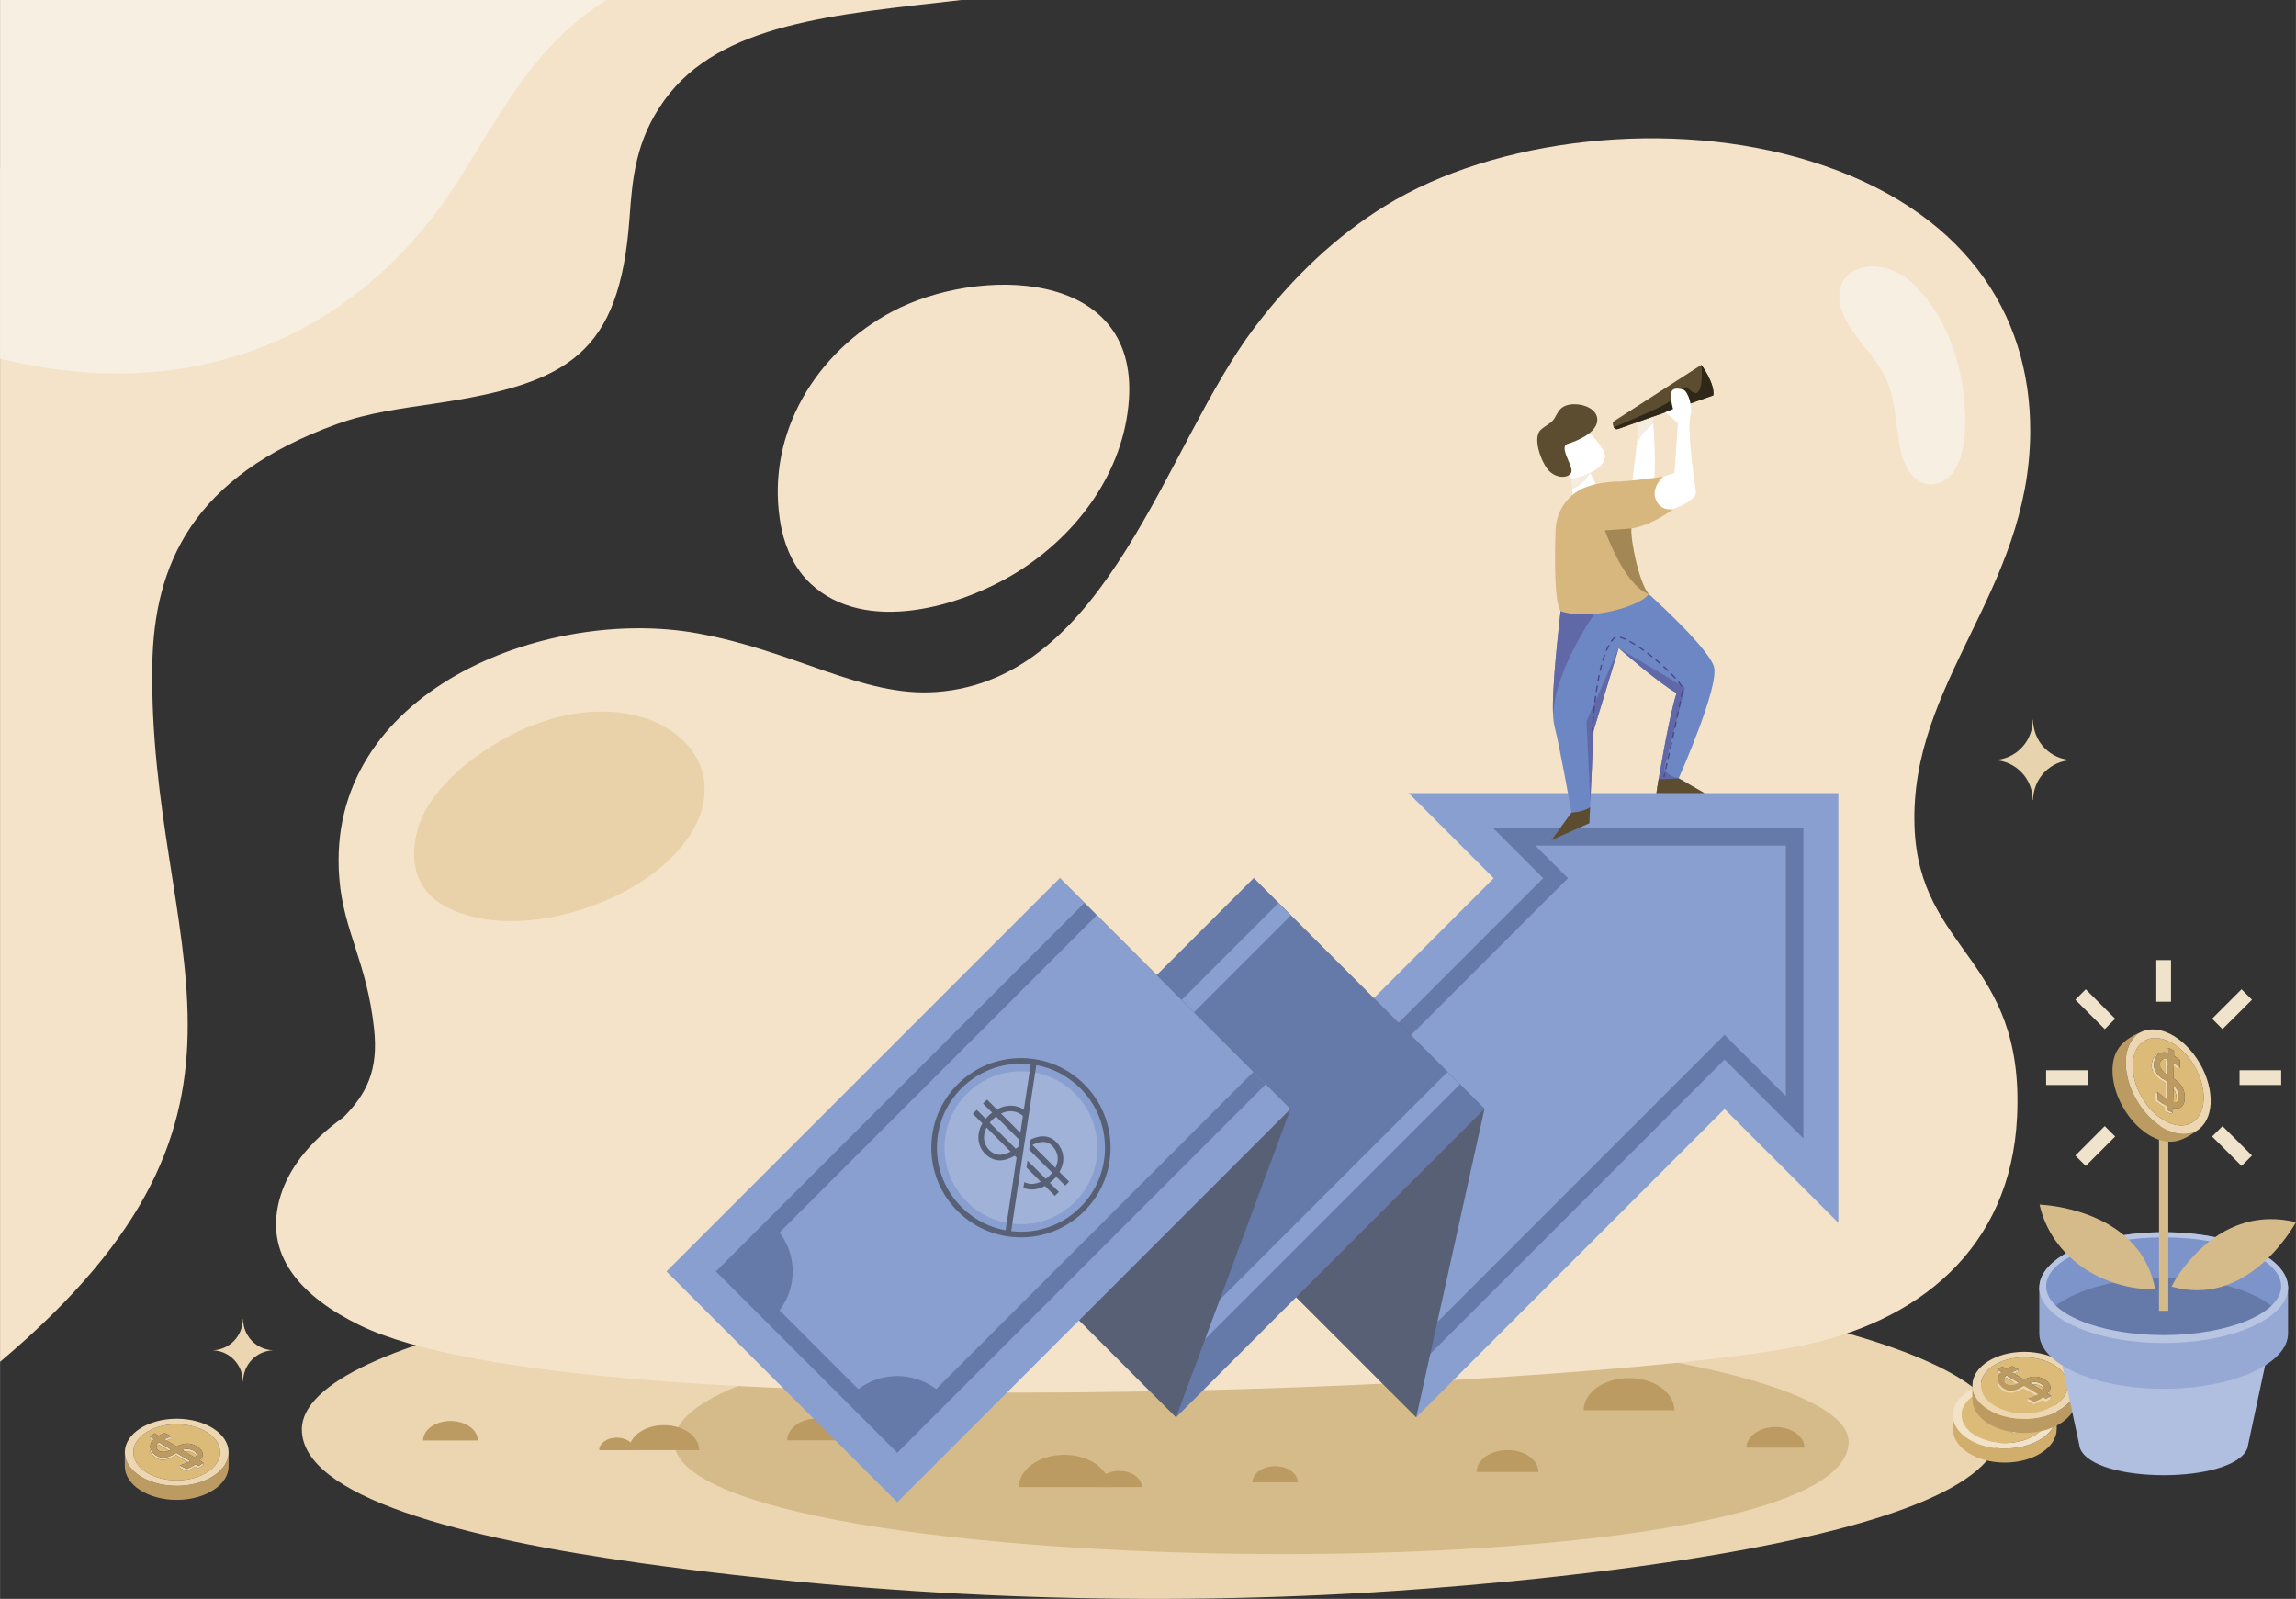 <?xml version="1.0" encoding="UTF-8"?>
<!DOCTYPE svg PUBLIC "-//W3C//DTD SVG 1.1//EN" "http://www.w3.org/Graphics/SVG/1.1/DTD/svg11.dtd">
<!-- Creator: CorelDRAW X7 -->
<svg xmlns="http://www.w3.org/2000/svg" xml:space="preserve" width="15.169in" height="10.563in" version="1.1" style="shape-rendering:geometricPrecision; text-rendering:geometricPrecision; image-rendering:optimizeQuality; fill-rule:evenodd; clip-rule:evenodd"
viewBox="0 0 151689 105635"
 xmlns:xlink="http://www.w3.org/1999/xlink">
 <rect x="0" y="0" width="151689" height="105635" fill="#333333" stroke="none"/>
 <defs>
  <style type="text/css">
   <![CDATA[
    .fil29 {fill:#FFC632}
    .fil24 {fill:#FAAB30}
    .fil25 {fill:#F79333}
    .fil22 {fill:#2F2718}
    .fil14 {fill:#6168A8}
    .fil32 {fill:#657AA9}
    .fil33 {fill:#7C94CA}
    .fil34 {fill:#95A9D4}
    .fil19 {fill:#A38755}
    .fil35 {fill:#B8C5E2}
    .fil30 {fill:#BB9B61}
    .fil23 {fill:#D2AE6D}
    .fil36 {fill:#D6BB8A}
    .fil26 {fill:#DCBB79}
    .fil7 {fill:#E7D3AD}
    .fil8 {fill:#ECD6B2}
    .fil27 {fill:#EDD7B2}
    .fil28 {fill:#F2E2C7}
    .fil0 {fill:#F4E3C8}
    .fil20 {fill:#F5EEE0}
    .fil21 {fill:#4A458F;fill-rule:nonzero}
    .fil11 {fill:#576074;fill-rule:nonzero}
    .fil18 {fill:#5D4D30;fill-rule:nonzero}
    .fil10 {fill:#657AA9;fill-rule:nonzero}
    .fil13 {fill:#6C87C3;fill-rule:nonzero}
    .fil9 {fill:#899FCF;fill-rule:nonzero}
    .fil12 {fill:#A0B2D8;fill-rule:nonzero}
    .fil31 {fill:#B0BEDF;fill-rule:nonzero}
    .fil5 {fill:#BB9B61;fill-rule:nonzero}
    .fil38 {fill:#C19C00;fill-rule:nonzero}
    .fil2 {fill:#D6BB8A;fill-rule:nonzero}
    .fil17 {fill:#D7B77D;fill-rule:nonzero}
    .fil4 {fill:#E9D1A9;fill-rule:nonzero}
    .fil1 {fill:#ECD6B2;fill-rule:nonzero}
    .fil37 {fill:#EFE3CC;fill-rule:nonzero}
    .fil3 {fill:#F4E3C8;fill-rule:nonzero}
    .fil16 {fill:#F5EEE0;fill-rule:nonzero}
    .fil6 {fill:#F6EFE2;fill-rule:nonzero}
    .fil15 {fill:white;fill-rule:nonzero}
   ]]>
  </style>
 </defs>
 <g id="Layer_x0020_1">
  <g id="_2897546386400">
   <path class="fil0" d="M53546 38555c3619,3397 9935,1544 13641,-750 3979,-2464 7060,-6617 7396,-11381 619,-8773 -10026,-8812 -15621,-5849 -5026,2661 -8313,7997 -7440,13756 32,211 70,421 115,629 287,1348 905,2652 1909,3595z"/>
   <path class="fil1" d="M132123 94435c0,7908 -35038,10382 -41484,10771 -16084,970 -32351,282 -48160,-1912 -12014,-1668 -22540,-4412 -22540,-8859 0,-6129 25113,-11097 56092,-11097 30979,0 56092,4968 56092,11097z"/>
   <path class="fil2" d="M122138 95260c0,10381 -77599,9380 -77599,0 0,-4178 14380,-7565 36872,-7565 22493,0 40727,3387 40727,7565z"/>
   <path class="fil3" d="M23768 87558c-3822,-1865 -6476,-4633 -5220,-8606 518,-1638 1763,-3445 4140,-5137 1541,-1556 2316,-3113 2024,-5839 -478,-4442 -2017,-6429 -2299,-9957 -984,-12304 13592,-17995 23648,-16180 6465,1166 10915,4222 15770,3880 11399,-802 15129,-16271 21050,-24079 2545,-3357 5397,-6044 8646,-8046 7248,-4465 18844,-5825 28110,-2935 10000,3117 14549,9941 14497,17904 -69,10527 -7972,16496 -7645,26036 287,8321 7293,8657 6775,19217 -426,8669 -6537,13615 -14581,15157 -15030,2879 -80450,5642 -94915,-1415z"/>
   <path class="fil4" d="M31843 49708c9434,-6432 18328,-153 13216,6187 -3170,3931 -10958,6383 -15513,4056 -1642,-839 -2607,-2377 -2012,-4941 441,-1898 2119,-3810 4309,-5302z"/>
   <path class="fil5" d="M52005 95160c0,-802 914,-1453 2042,-1453 1128,0 2042,651 2042,1453l-4084 0z"/>
   <path class="fil5" d="M97554 97254c0,-802 914,-1452 2042,-1452 1128,0 2042,650 2042,1452l-4084 0z"/>
   <path class="fil5" d="M27951 95168c0,-710 809,-1286 1807,-1286 998,0 1807,576 1807,1286l-3614 0z"/>
   <path class="fil5" d="M39583 95810c0,-457 522,-828 1165,-828 643,0 1164,371 1164,828l-2329 0z"/>
   <path class="fil5" d="M104630 93178c0,-1177 1342,-2131 2997,-2131 1654,0 2996,954 2996,2131l-5993 0z"/>
   <path class="fil5" d="M67314 98246c0,-1177 1341,-2131 2996,-2131 1655,0 2996,954 2996,2131l-5992 0z"/>
   <path class="fil5" d="M82743 97932c0,-588 670,-1065 1498,-1065 827,0 1498,477 1498,1065l-2996 0z"/>
   <path class="fil5" d="M115386 95641c0,-752 858,-1362 1916,-1362 1058,0 1916,610 1916,1362l-3832 0z"/>
   <path class="fil5" d="M41549 95807c0,-911 1039,-1650 2321,-1650 1282,0 2321,739 2321,1650l-4642 0z"/>
   <path class="fil5" d="M72443 98246c0,-589 670,-1066 1498,-1066 827,0 1498,477 1498,1066l-2996 0z"/>
   <path class="fil6" d="M125465 29208c284,2066 1356,2970 2374,2765 1733,-348 2089,-2651 1989,-4802 -144,-3070 -1179,-6223 -3422,-8413 -1968,-1921 -5170,-1366 -4870,1125 206,1710 1927,3112 2796,4609 780,1343 805,2343 1133,4716z"/>
   <path class="fil7" d="M131744 50216c1414,47 2548,1207 2556,2645l23 0c11,-1438 1145,-2598 2556,-2645 -1418,-46 -2556,-1218 -2556,-2663l-19 0c0,1445 -1138,2617 -2560,2663z"/>
   <path class="fil8" d="M14053 89211c1099,35 1979,937 1985,2053l18 0c9,-1116 889,-2018 1985,-2053 -1102,-36 -1985,-947 -1985,-2069l-15 0c0,1122 -883,2033 -1988,2069z"/>
   <g>
    <path class="fil3" d="M0 11123c667,-297 1345,-571 2031,-820 8063,-2923 17344,-2592 24554,-7239 1383,-892 2638,-1937 3828,-3064l33098 0c-8369,968 -15921,1507 -19615,6614 -1927,2665 -2121,5235 -2308,7802 -654,8987 -4048,10917 -12782,12234 -2335,352 -4446,603 -6582,1379 -9496,3445 -12062,9258 -12165,15925 -289,18654 9879,29209 -10059,46019l0 -78850z"/>
    <path class="fil6" d="M40035 0c-4815,3137 -6709,7123 -9714,11856 -6816,10737 -17928,14899 -30321,11840l0 -23696 40035 0z"/>
   </g>
   <g>
    <polygon class="fil9" points="121457,52400 93068,52400 98688,58020 78318,78390 93567,93639 113937,73269 121457,80789 "/>
    <polygon class="fil10" points="91940,91998 91124,91182 113937,68368 117991,72422 117991,55866 101435,55866 103590,58020 80776,80834 79959,80017 101956,58020 98646,54710 119146,54710 119146,75211 113937,70001 "/>
    <polygon class="fil11" points="82825,58016 98074,73265 93567,93639 78318,78390 "/>
    <polygon class="fil10" points="77701,93639 62452,78390 82826,58016 98075,73265 "/>
    <polygon class="fil9" points="64912,80850 64095,80033 84470,59659 85286,60476 "/>
    <polygon class="fil9" points="76076,92015 75259,91198 95634,70823 96451,71640 "/>
    <polygon class="fil11" points="70013,58016 85261,73265 77701,93639 62452,78390 "/>
    <polygon class="fil9" points="59278,99249 44029,84000 70013,58016 85261,73265 "/>
    <polygon class="fil10" points="59278,95981 47296,84000 71638,59659 72454,60476 48930,84000 59278,94348 82802,70823 83619,71640 "/>
    <path class="fil10" d="M48113 84000l3015 -3003c794,797 1240,1878 1240,3003 0,1147 -463,2246 -1284,3046l-2971 -3046z"/>
    <path class="fil10" d="M59281 95168l-3037 -2980c800,-815 1895,-1275 3037,-1275 1142,0 2238,460 3038,1276l-3038 2979z"/>
    <path class="fil12" d="M71022 79399c-1973,1973 -5171,1973 -7143,0 -1973,-1972 -1973,-5171 0,-7143 1972,-1972 5170,-1972 7143,0 1972,1972 1972,5171 0,7143z"/>
   </g>
   <g>
    <path class="fil13" d="M108926 39242c0,0 3908,3511 4306,4792 398,1279 -2327,7390 -2327,7390l1705 976 -3179 0c0,0 776,-4892 1338,-6613 -1087,-568 -3826,-2968 -3826,-2968l-1658 5452 -282 6115 -2511 1127 1332 -1825c0,0 -788,-4441 -1124,-5709 -337,-1268 244,-6072 403,-7601 159,-1528 4777,-1638 5823,-1136z"/>
    <path class="fil14" d="M103103 40379c-137,1317 -587,5068 -494,6890 151,-3268 2994,-7086 2994,-7086 -497,104 -1513,-62 -2324,-221 -98,125 -160,263 -176,417z"/>
    <path class="fil14" d="M111320 45434l-4377 -2614c0,0 2739,2399 3826,2967 -473,1447 -1095,5133 -1282,6271 634,10 1302,18 1586,15 340,-4 459,-168 385,-333l-553 -316c-700,-115 -962,-618 -962,-618l1377 -5372z"/>
    <path class="fil15" d="M108365 27442c-26,181 -592,4937 -592,4937 0,0 1054,373 1404,-233 349,-607 1,-4857 1,-4857l-813 153z"/>
    <path class="fil16" d="M109227 27960c-27,-406 -49,-671 -49,-671l-813 153c-11,77 -119,970 -239,1976l373 -763 728 -695z"/>
    <path class="fil15" d="M104879 30891l729 1423c0,0 12,713 -758,816 -769,104 -949,-328 -949,-328l-76 -1779c0,0 702,-284 1054,-132z"/>
    <path class="fil17" d="M104918 32133c598,-192 1319,-328 2152,-320 1477,-111 2814,-328 2814,-328 0,0 709,962 663,2147 0,0 -1362,1064 -2766,1283 -85,680 511,3643 1145,4326 -339,688 -3720,1843 -5823,1137 -415,-620 -394,-3468 -330,-5366 45,-1313 893,-2478 2145,-2879z"/>
    <path class="fil16" d="M103825 31023l54 1260c681,-138 1177,-1046 1177,-1046l0 0 -177 -346c-351,-152 -1054,132 -1054,132z"/>
    <path class="fil18" d="M110905 51424c0,0 -946,91 -1317,28 -97,575 -156,948 -156,948l3178 0 -1705 -976z"/>
    <path class="fil18" d="M105052 53328c-422,313 -1228,360 -1228,360l-1332 1825 2511 -1127 49 -1058z"/>
    <polygon class="fil14" points="105285,48272 106943,42820 104818,47661 105066,53005 "/>
    <path class="fil19" d="M107781 34915l-1747 127c0,0 1274,3643 2892,4200 -634,-684 -1230,-3647 -1145,-4327z"/>
    <path class="fil20" d="M103825 31023l54 1260c681,-138 1177,-1046 1177,-1046l-177 -346c-351,-152 -1054,132 -1054,132z"/>
    <path class="fil20" d="M109178 27289l-813 153c-11,77 -119,970 -239,1976l373 -763 728 -695c-27,-407 -49,-671 -49,-671z"/>
    <path class="fil21" d="M105197 48315c-22,-4 -38,-23 -37,-45 0,0 3,-63 10,-176 1,-24 22,-43 47,-41 26,1 42,22 41,47 -7,111 -9,173 -9,173 -2,25 -22,43 -47,43 -2,-1 -3,0 -5,-1zm4734 3026l-2 0c-24,-6 -39,-29 -33,-53l38 -171c5,-24 27,-34 53,-33 23,5 38,29 33,52l-38 171c-5,23 -28,38 -51,34zm-2555 -9067c-4,-1 -7,-1 -11,-3 -120,-54 -228,-94 -320,-119 -24,-6 -38,-30 -32,-53 7,-24 30,-39 54,-32 98,26 210,67 335,123 22,11 32,37 21,59 -8,19 -28,29 -47,25zm613 335c-6,-1 -11,-3 -16,-6 -104,-64 -204,-123 -299,-176 -21,-12 -29,-38 -18,-60 12,-21 39,-30 60,-17 97,53 199,114 304,179 20,12 26,39 14,60 -10,16 -28,23 -45,20zm-1526 -212c-6,-1 -13,-4 -18,-8 -20,-15 -24,-42 -10,-61 66,-88 135,-164 204,-225 17,-15 35,-27 56,-37 22,-10 48,0 58,22 11,22 1,48 -21,58 -13,7 -25,14 -35,23 -64,57 -129,129 -190,211 -11,14 -28,20 -44,17zm2105 602c-6,-1 -12,-3 -17,-7 -97,-69 -193,-136 -286,-199 -21,-14 -26,-41 -12,-62 13,-20 41,-25 61,-12 95,64 191,131 288,201 20,14 24,42 10,62 -10,14 -27,20 -44,17zm557 422c-6,-1 -13,-4 -19,-9 -92,-72 -184,-144 -275,-213 -20,-15 -24,-43 -9,-62 15,-20 42,-23 62,-9 92,70 185,142 277,215 19,16 22,43 7,62 -11,14 -27,19 -43,16zm-2999 -414c-3,-1 -7,-2 -10,-3 -22,-10 -33,-36 -23,-58 49,-115 101,-222 153,-318 12,-22 39,-29 60,-18 21,12 29,39 18,60 -51,94 -102,198 -150,311 -8,19 -28,29 -48,26zm3537 862c-7,-2 -15,-5 -21,-11 -87,-76 -176,-151 -266,-226 -18,-15 -21,-43 -5,-62 15,-19 43,-21 62,-5 90,75 179,151 267,226 18,17 20,44 4,63 -10,12 -26,17 -41,15zm517 470c-9,-1 -16,-5 -23,-11 -82,-79 -168,-159 -255,-238 -18,-16 -19,-45 -2,-63 16,-17 44,-18 62,-2 88,80 173,160 256,239 18,17 18,45 1,63 -10,11 -25,15 -39,12zm-4290 -675c-2,-1 -3,-1 -5,-2 -23,-7 -36,-31 -29,-54 35,-118 73,-231 109,-334 8,-23 34,-35 56,-27 24,8 35,33 27,56 -36,102 -72,214 -108,330 -6,22 -28,35 -50,31zm4778 1175c-9,-1 -18,-6 -25,-14 -74,-82 -154,-167 -238,-253 -18,-17 -17,-45 0,-62 18,-17 46,-17 62,1 86,86 166,172 242,255 16,18 15,46 -4,63 -10,9 -24,13 -37,10zm-4956 -501l-2 0c-24,-5 -39,-29 -33,-53 26,-115 54,-229 84,-340 6,-24 29,-38 54,-31 23,6 37,30 31,53 -29,111 -57,224 -83,338 -5,23 -28,38 -51,33zm5390 1048c-12,-2 -23,-8 -30,-19 -55,-85 -123,-179 -203,-278 -16,-19 -13,-47 6,-62 19,-15 47,-12 62,6 83,103 153,199 209,286 14,20 8,48 -12,61 -10,6 -22,8 -32,6zm-5532 -363l0 0c-24,-5 -40,-28 -35,-52 21,-115 43,-230 67,-344 5,-23 27,-39 51,-34l1 0c24,5 39,28 34,52 -23,114 -45,228 -66,342 -4,24 -28,40 -52,36zm5509 1032l-1 0c-24,-5 -40,-28 -35,-52 26,-132 49,-247 66,-343 5,-24 28,-40 51,-35l1 0c24,4 39,27 35,51 -18,96 -40,212 -67,344 -4,24 -27,39 -50,35zm-5623 -344c-23,-4 -39,-26 -35,-50 16,-114 35,-230 54,-346 4,-24 27,-40 51,-36 22,8 40,27 36,51 -19,115 -37,230 -54,344 -4,24 -26,41 -50,37l-2 0zm5482 1029l-2 0c-23,-6 -39,-29 -34,-53l71 -342c5,-23 28,-38 51,-34l2 0c24,5 39,28 34,52l-71 343c-5,23 -28,38 -51,34zm-5574 -337c-23,-4 -39,-25 -37,-49 14,-113 29,-229 45,-347 3,-24 25,-41 49,-37l2 0c23,4 39,26 36,49 -16,118 -30,233 -44,346 -3,24 -25,41 -49,38l-2 0zm5429 1021l-2 0c-24,-5 -39,-29 -34,-53l73 -342c5,-23 30,-41 52,-33 24,5 39,28 35,52l-74 342c-5,23 -27,38 -50,34zm-5504 -327c-23,-4 -39,-25 -37,-48 11,-111 23,-227 36,-347 2,-25 24,-42 48,-40 25,1 42,25 40,49 -13,120 -25,236 -36,347 -2,24 -24,42 -48,40 -2,-1 -2,-1 -3,-1zm5356 1010l-2 0c-23,-5 -39,-29 -33,-52l74 -342c5,-23 27,-38 50,-34l2 0c24,5 39,29 34,53l-74 341c-5,23 -28,38 -51,34zm-5416 -314c-22,-4 -38,-24 -36,-47 7,-104 17,-221 27,-348 2,-25 24,-43 48,-40 25,-1 42,23 40,47 -10,127 -19,244 -27,348 -2,24 -23,42 -47,41 -2,-1 -3,-1 -5,-1zm5267 997l-2 0c-23,-5 -39,-29 -33,-53l74 -341c5,-24 25,-38 53,-34 24,6 39,29 34,53l-75 341c-5,23 -28,38 -51,34zm-150 683l-2 0c-24,-6 -39,-29 -33,-53l75 -341c5,-24 28,-36 52,-34 24,5 40,29 34,52l-75 342c-5,23 -28,38 -51,34zm-151 683l-2 -1c-24,-5 -39,-29 -33,-52l75 -341c6,-24 25,-36 53,-34 24,5 39,29 34,53l-76 341c-5,23 -28,38 -51,34zm-152 682l-2 0c-24,-5 -39,-29 -33,-53l76 -341c5,-24 28,-39 53,-34 23,6 38,29 33,53l-76 341c-5,24 -28,39 -51,34z"/>
    <path class="fil18" d="M106547 27883l5858 -3778c0,0 904,1229 789,2018l-6310 2221c0,0 -331,123 -337,-461z"/>
    <path class="fil22" d="M111220 25618c-310,177 -867,436 -815,755 49,297 -2936,1477 -3785,1857 99,171 264,114 264,114l6310 -2221c115,-790 -789,-2018 -789,-2018 0,0 190,1658 -333,1874 -424,-29 -542,-538 -852,-361z"/>
    <path class="fil15" d="M109884 31485l748 -241 217 -3296 -821 -711 508 -211c0,0 -179,-639 -140,-983 39,-344 250,-454 823,-301 309,135 657,1153 451,1777 -207,624 249,4349 375,4941 126,593 -1498,1172 -1498,1172 0,0 -786,202 -1143,-603 -357,-806 480,-1544 480,-1544z"/>
    <path class="fil15" d="M104846 28422c0,0 1262,1226 1192,1760 -71,535 -638,1090 -2096,1424 -516,-18 -1250,-1467 -1274,-1785 -154,-2083 1593,-1686 2178,-1399z"/>
    <path class="fil18" d="M103553 29330c0,0 1897,-534 1973,-1532 76,-997 -1559,-1318 -2224,-932 -283,164 -407,410 -553,686 -164,311 -396,436 -692,639 -95,66 -191,131 -273,212 -573,566 96,2255 561,2712 639,630 1565,415 1480,-92 -84,-506 -779,-1512 -272,-1693z"/>
   </g>
   <g>
    <path class="fil23" d="M135808 93949c-329,1001 -1706,1754 -3355,1754 -1647,0 -3023,-753 -3352,-1754 -49,-143 -74,-292 -76,-443l0 906c0,1225 1535,2218 3428,2218 1895,0 3430,-993 3430,-2218l0 -925c0,158 -25,313 -75,462z"/>
    <path class="fil24" d="M133303 93283c-172,-40 -333,-13 -490,47 54,33 111,66 165,98 97,-17 197,-17 300,8 119,29 416,134 462,308 149,-267 -286,-424 -437,-461z"/>
    <path class="fil24" d="M133977 94029c21,13 42,25 63,38 18,-23 35,-48 49,-73 48,-83 67,-163 63,-238 -7,29 -21,56 -38,85 -39,68 -87,129 -137,188z"/>
    <path class="fil25" d="M133278 93436c-103,-25 -204,-25 -300,-8 228,138 456,275 685,413 13,-16 31,-31 44,-47 14,-17 28,-34 33,-50 -46,-174 -343,-279 -462,-308z"/>
    <path class="fil24" d="M132440 93522c-399,224 -829,459 -1278,210 -263,-145 -463,-380 -457,-646 -105,325 118,625 432,800 449,247 879,13 1277,-211 261,156 525,315 788,473 53,-22 103,-49 153,-77 -306,-184 -611,-368 -915,-549z"/>
    <path class="fil26" d="M130680 92476l0 -29 248 -164 68 -47c91,55 178,106 267,161 131,-70 271,-128 406,-180l393 213 16 7c-4,4 -10,8 -16,12l0 122 0 25c-23,12 -54,25 -74,33 -67,25 -137,52 -206,79 222,134 441,268 661,400 368,-181 728,-277 1160,-104 294,119 678,401 549,752 4,75 -15,155 -63,238 -14,25 -32,50 -49,73 56,35 115,70 173,105 0,0 2,2 3,4 2,0 4,0 4,2l-4 2 -9 147 0 11 -333 213c-68,-41 -136,-81 -201,-120 -181,126 -384,223 -587,304l-411 -220 0 -153 0 -12c38,-8 72,-25 99,-33 134,-46 285,-101 428,-169 -263,-158 -527,-317 -788,-473 -398,224 -828,458 -1277,211 -314,-175 -537,-475 -432,-800l0 -2c2,-103 35,-209 108,-317 10,-14 19,-27 30,-40 -41,-24 -84,-48 -124,-73 -26,-15 -27,-15 -39,-36l0 -142zm1773 2863c594,0 1146,-116 1603,-317 763,-333 1264,-896 1264,-1535 0,-1024 -1283,-1853 -2867,-1853 -642,0 -1235,138 -1713,368 -699,337 -1152,877 -1152,1485 0,1022 1284,1852 2865,1852z"/>
    <path class="fil24" d="M131110 93155c27,-63 77,-125 147,-178 224,134 447,270 671,403 45,-19 92,-44 140,-72 2,-1 6,-3 10,-5 -266,-159 -531,-319 -796,-478 -126,92 -184,216 -172,330z"/>
    <path class="fil27" d="M133899 94398c-68,-40 -135,-81 -201,-120 -180,126 -384,223 -587,304l-279 -141 -157 -79 0 153 411 220c203,-81 406,-178 587,-304 66,39 133,79 201,120l333 -213 0 -11 9 -147 -125 87 -192 131z"/>
    <path class="fil25" d="M131110 93155c13,124 112,237 302,285 199,51 352,18 516,-60 -224,-133 -447,-269 -671,-403 -70,53 -120,115 -147,178z"/>
    <path class="fil28" d="M130740 92002c478,-230 1071,-368 1713,-368 1584,0 2867,829 2867,1853 0,639 -501,1202 -1264,1535 -457,201 -1009,317 -1603,317 -1581,0 -2865,-830 -2865,-1852 0,-608 453,-1148 1152,-1485zm1713 3701c1649,0 3025,-753 3355,-1754 50,-149 75,-304 75,-462 0,-1226 -1535,-2216 -3430,-2216 -1893,0 -3428,990 -3428,2216 0,6 0,13 0,19 2,151 27,300 76,443 329,1001 1705,1754 3352,1754z"/>
    <path class="fil29" d="M133740 93744c-5,16 -19,33 -33,50 -13,16 -31,31 -44,47 -229,-138 -457,-275 -685,-413 -54,-32 -111,-65 -165,-98 157,-60 318,-87 490,-47 151,37 586,194 437,461zm-1672 -436c-48,28 -95,53 -140,72 -164,78 -317,111 -516,60 -190,-48 -289,-161 -302,-285 -12,-114 46,-238 172,-330 265,159 530,319 796,478 -4,2 -8,4 -10,5zm-1276 -777c51,29 99,59 150,88 -35,34 -68,70 -99,108 -11,13 -20,26 -30,40 -73,108 -106,214 -108,317l0 2c-6,266 194,501 457,646 449,249 879,14 1278,-210 304,181 609,365 915,549 -50,28 -100,55 -153,77 -143,68 -294,123 -428,169 -27,8 -61,25 -99,33l0 12 157 79 279 141c203,-81 407,-178 587,-304 66,39 133,80 201,120l192 -131 125 -87 4 -2c0,-2 -2,-2 -4,-2 -1,-2 -3,-4 -3,-4 -58,-35 -117,-70 -173,-105 -21,-13 -42,-25 -63,-38 50,-59 98,-120 137,-188 17,-29 31,-56 38,-85 129,-351 -255,-633 -549,-752 -432,-173 -792,-77 -1160,104 -220,-132 -439,-266 -661,-400 -47,-29 -95,-55 -142,-85 97,-42 196,-79 290,-116 30,-9 56,-21 84,-31 19,-7 35,-15 48,-27 6,-4 12,-8 16,-12l-16 -7 -393 -213c-135,52 -275,110 -406,180 -89,-55 -176,-106 -267,-161l-68 47 -248 164 0 29c19,10 47,16 64,25 15,10 33,20 48,30z"/>
    <path class="fil24" d="M130719 92654c40,25 83,49 124,73 31,-38 64,-74 99,-108 -51,-29 -99,-59 -150,-88 -15,-10 -33,-20 -48,-30 -17,-9 -45,-15 -64,-25l0 142c12,21 13,21 39,36z"/>
    <path class="fil24" d="M131931 92507c-95,37 -194,74 -291,116 47,30 95,56 142,85 69,-27 139,-54 206,-79 20,-8 51,-21 74,-33l0 -25 0 -122c-13,12 -29,20 -48,27 -27,10 -54,22 -83,31z"/>
    <path class="fil30" d="M137095 91991c-329,1000 -1706,1753 -3355,1753 -1647,0 -3023,-753 -3352,-1753 -48,-144 -74,-293 -76,-444l0 906c0,1225 1535,2218 3428,2218 1895,0 3430,-993 3430,-2218l0 -925c0,159 -25,314 -75,463z"/>
    <path class="fil27" d="M134590 91325c-172,-41 -333,-14 -490,46 55,33 111,66 165,99 96,-18 197,-18 300,7 120,30 416,134 462,308 150,-267 -286,-423 -437,-460z"/>
    <path class="fil27" d="M135263 92070c22,13 43,25 64,38 18,-23 35,-48 49,-73 48,-83 68,-163 64,-238 -8,29 -21,56 -38,85 -40,68 -88,130 -139,188z"/>
    <path class="fil26" d="M134565 91477c-103,-25 -204,-25 -300,-7 228,137 457,274 685,412 13,-15 31,-31 45,-47 13,-17 26,-34 32,-50 -46,-174 -342,-278 -462,-308z"/>
    <path class="fil27" d="M133726 91563c-398,224 -828,459 -1277,211 -263,-145 -463,-382 -457,-647 -104,325 118,626 432,800 449,247 879,13 1277,-211 262,156 525,315 788,474 53,-24 103,-51 153,-78 -306,-183 -612,-368 -916,-549z"/>
    <path class="fil26" d="M131967 90517l0 -29 248 -164 68 -47c91,55 178,107 267,161 132,-70 271,-128 406,-180l393 213 15 8c-3,3 -9,7 -15,12l0 122 0 24c-23,12 -54,26 -73,33 -68,25 -138,53 -207,80 222,133 441,267 662,399 367,-180 727,-277 1159,-103 294,118 677,400 550,751 4,75 -16,155 -64,238 -14,25 -31,50 -49,73 57,35 115,70 173,105 0,0 2,2 4,4 2,0 3,0 3,2l-3 2 -10 147 0 12 -333 212c-68,-40 -136,-81 -201,-120 -180,126 -384,223 -587,304l-410 -220 0 -153 0 -12c37,-8 72,-25 98,-33 134,-46 285,-100 428,-168 -263,-159 -526,-318 -788,-474 -398,224 -828,458 -1277,211 -314,-174 -536,-475 -432,-800l0 -2c2,-103 35,-209 109,-317 9,-14 19,-27 29,-39 -41,-25 -84,-49 -124,-74 -25,-15 -27,-15 -39,-36l0 -142zm1773 2863c595,0 1146,-116 1603,-317 762,-333 1264,-897 1264,-1535 0,-1024 -1284,-1852 -2867,-1852 -642,0 -1234,137 -1713,367 -699,337 -1151,877 -1151,1485 0,1022 1283,1852 2864,1852z"/>
    <path class="fil27" d="M132396 91196c28,-63 78,-125 148,-177 224,133 447,269 671,402 45,-19 92,-44 140,-71 2,-2 6,-4 9,-6 -264,-159 -530,-320 -795,-478 -126,93 -184,217 -173,330z"/>
    <path class="fil27" d="M135186 92439c-68,-40 -135,-81 -201,-120 -180,126 -384,223 -587,304l-278 -141 -157 -79 0 153 411 220c202,-81 406,-178 586,-304 65,39 133,80 201,120l333 -212 0 -12 10 -147 -126 87 -192 131z"/>
    <path class="fil26" d="M132396 91196c14,125 113,237 303,285 199,51 352,18 516,-60 -224,-133 -447,-269 -671,-402 -70,52 -120,114 -148,177z"/>
    <path class="fil27" d="M132027 90043c479,-230 1071,-367 1713,-367 1583,0 2867,828 2867,1852 0,638 -502,1202 -1264,1535 -457,201 -1008,317 -1603,317 -1581,0 -2864,-830 -2864,-1852 0,-608 452,-1148 1151,-1485zm1713 3701c1650,0 3026,-753 3355,-1753 50,-149 75,-304 75,-463 0,-1225 -1535,-2216 -3430,-2216 -1893,0 -3428,991 -3428,2216 0,6 0,13 0,19 2,151 28,300 76,444 329,1000 1705,1753 3352,1753z"/>
    <path class="fil30" d="M135027 91785c-6,16 -19,33 -32,50 -14,16 -32,32 -45,47 -228,-138 -457,-275 -685,-412 -54,-33 -110,-66 -165,-99 157,-60 318,-87 490,-46 151,37 587,193 437,460zm-1672 -435c-48,27 -95,52 -140,71 -164,78 -317,111 -516,60 -190,-48 -289,-160 -303,-285 -11,-113 47,-237 173,-330 265,158 531,319 795,478 -3,2 -7,4 -9,6zm-1276 -779c51,30 99,61 150,89 -35,34 -68,70 -99,109 -10,12 -20,25 -29,39 -74,108 -107,214 -109,317l0 2c-5,265 194,502 457,647 449,248 879,13 1277,-211 304,181 610,366 916,549 -50,27 -100,54 -153,78 -143,68 -294,122 -428,168 -26,8 -61,25 -98,33l0 12 157 79 278 141c204,-81 407,-178 587,-304 66,39 133,80 201,120l192 -131 126 -87 3 -2c0,-2 -1,-2 -3,-2 -2,-2 -4,-4 -4,-4 -58,-35 -116,-70 -173,-105 -21,-13 -42,-25 -64,-38 51,-58 99,-120 139,-188 17,-29 30,-56 38,-85 127,-351 -256,-633 -550,-751 -432,-174 -792,-77 -1159,103 -221,-132 -440,-266 -662,-399 -47,-30 -95,-56 -142,-86 97,-42 195,-79 290,-116 29,-9 57,-21 84,-31 19,-7 34,-15 48,-26 6,-5 12,-9 15,-12l-15 -8 -393 -213c-135,52 -274,110 -406,180 -89,-54 -176,-106 -268,-161l-67 47 -248 164 0 29c20,10 47,16 64,25 15,10 33,20 48,29z"/>
    <path class="fil27" d="M132006 90695c40,25 83,49 124,74 31,-39 64,-75 99,-109 -51,-28 -99,-59 -150,-89 -15,-9 -33,-19 -48,-29 -17,-9 -45,-15 -64,-25l0 142c12,21 14,21 39,36z"/>
    <path class="fil27" d="M133217 90548c-95,37 -193,74 -290,116 47,30 95,56 142,86 69,-27 139,-55 207,-80 19,-7 50,-21 73,-33l0 -24 0 -122c-13,11 -29,19 -48,26 -27,10 -55,22 -84,31z"/>
   </g>
   <path class="fil31" d="M148482 95677l53 -250 1116 -5216c-2247,-1749 -3609,-489 -6376,-489 -2767,0 -7162,-1802 -7026,489l1117 5216 53 250c894,2381 10169,2381 11063,0z"/>
   <path class="fil32" d="M142950 88729c3187,0 6677,-1030 7122,-2463 -1681,-3145 -12256,-2996 -14243,0 397,1400 3934,2463 7121,2463z"/>
   <path class="fil33" d="M151168 85069c0,-2021 -3679,-3660 -8218,-3660 -4539,0 -8218,1639 -8218,3660 0,539 262,1051 732,1512 1292,-1267 4158,-2148 7486,-2148 3328,0 6194,881 7486,2148 470,-461 732,-973 732,-1512z"/>
   <path class="fil34" d="M134732 88093c0,2022 3679,3660 8218,3660 4539,0 8218,-1638 8218,-3660l0 -3024c0,-539 -424,957 -894,1417 -1293,1267 -4016,2026 -7344,2026 -3328,0 -6072,-711 -7364,-1978 -470,-461 -549,-959 -834,-1465l0 3024z"/>
   <path class="fil35" d="M150714 84977c0,1784 -3476,3230 -7764,3230 -4288,0 -7764,-1446 -7764,-3230 0,-1784 3476,-3230 7764,-3230 4288,0 7764,1446 7764,3230zm-7764 -3568c-4539,0 -8218,1639 -8218,3660 0,2022 3679,3660 8218,3660 4539,0 8218,-1638 8218,-3660 0,-2021 -3679,-3660 -8218,-3660z"/>
   <polygon class="fil36" points="143254,86603 142643,86603 142643,74370 143254,74370 "/>
   <g>
    <path class="fil2" d="M143470 85000c529,-1063 1525,-2209 2429,-2931 1363,-1087 3294,-1927 5790,-1323 0,0 -741,1395 -2111,2628 -1747,1580 -3827,2279 -6108,1626z"/>
    <path class="fil2" d="M142388 85190c-3505,0 -6848,-2113 -7638,-5604 0,0 3672,103 5965,2382l0 0c887,881 1455,1992 1673,3222z"/>
   </g>
   <g>
    <polygon class="fil37" points="150715,71683 147964,71683 147964,70710 150715,70710 "/>
    <polygon class="fil37" points="148096,65359 148784,66049 146839,67992 146151,67304 "/>
    <polygon class="fil37" points="148784,76343 148096,77031 146151,75086 146839,74398 "/>
    <polygon class="fil37" points="143435,66180 142462,66180 142462,63430 143435,63430 "/>
    <polygon class="fil37" points="137801,65359 139745,67304 139057,67992 137114,66049 "/>
    <polygon class="fil37" points="139745,75086 137802,77031 137114,76343 139057,74398 "/>
    <polygon class="fil37" points="137933,71683 135183,71683 135183,70710 137933,70710 "/>
    <g>
     <path class="fil38" d="M143992 70555c-343,-519 -1643,-353 -1788,303 -117,526 750,630 1069,742 384,134 816,409 531,895 -371,634 -1226,620 -1517,-42 -33,-76 -292,9 -265,70 328,744 1311,737 1842,207 312,-312 418,-802 15,-1080 -215,-148 -507,-197 -751,-275 -175,-56 -408,-99 -542,-230 -498,-487 781,-1064 1141,-520 49,74 295,-24 265,-70z"/>
     <path class="fil38" d="M142945 69801c44,1271 44,2542 0,3813 -4,120 262,71 266,-29 44,-1285 43,-2569 -2,-3855 -3,-96 -268,-41 -264,71z"/>
    </g>
   </g>
   <g>
    <path class="fil30" d="M144641 74888c-1124,235 -2586,-654 -3485,-2212 -898,-1555 -937,-3266 -172,-4122 109,-124 630,-396 772,-481l-187 64c-871,339 -1668,843 -1911,1813 -227,905 -26,2109 623,3232 823,1426 2117,2292 3194,2247 640,-26 1283,-429 1781,-811l113 -90c-150,87 -559,326 -728,360z"/>
    <path class="fil27" d="M143904 72160c-55,-185 -168,-322 -311,-438 -1,69 -2,141 -3,210 69,82 124,177 156,287 38,129 101,466 -38,605 334,-5 244,-502 196,-664z"/>
    <path class="fil27" d="M143568 73202c-1,27 0,54 -2,81 32,4 65,7 96,6 105,0 190,-25 259,-70 -31,9 -64,11 -101,10 -85,1 -170,-11 -252,-27z"/>
    <path class="fil26" d="M143746 72219c-32,-110 -87,-205 -156,-287 -5,290 -11,581 -16,871 22,5 46,13 69,17 23,4 47,7 65,4 139,-139 76,-476 38,-605z"/>
    <path class="fil27" d="M143209 71474c-429,-254 -885,-532 -896,-1091 -6,-328 108,-645 361,-784 -364,78 -525,452 -519,843 11,559 466,838 895,1092 -5,332 -11,667 -17,1002 50,37 103,70 156,103 7,-390 14,-779 20,-1165z"/>
    <path class="fil26" d="M143237 69243l27 -16 290 144 81 39c-1,115 -3,226 -6,340 138,86 269,186 392,285l13 487 1 19c-6,-1 -12,-5 -20,-8l-115 66 -23 14c-23,-16 -53,-37 -71,-51 -61,-51 -125,-101 -188,-153 -5,283 -12,563 -16,843 370,249 658,536 729,1039 49,342 -9,858 -410,928 -69,45 -154,70 -259,70 -31,1 -64,-2 -96,-6 -2,73 -3,146 -5,220 0,0 0,3 -1,6 1,2 2,4 0,5l-4 -3 -144 71 -11 6 -382 -198c1,-86 3,-172 3,-256 -217,-101 -419,-240 -607,-388l-15 -507 144 -84 11 -6c28,30 63,53 85,75 117,101 250,214 393,312 6,-335 12,-670 17,-1002 -429,-254 -884,-533 -895,-1092 -6,-391 155,-765 519,-843l3 -2c97,-54 215,-80 358,-70 19,2 36,3 53,6 2,-52 0,-105 1,-157 1,-32 0,-34 14,-56l134 -77zm-1737 3235c324,561 734,1019 1173,1340 731,539 1536,706 2139,357 967,-558 1049,-2221 186,-3717 -350,-607 -803,-1092 -1281,-1417 -699,-477 -1456,-610 -2030,-279 -965,558 -1050,2222 -187,3716z"/>
    <path class="fil27" d="M142829 70019c75,-10 162,4 249,42 -4,285 -11,569 -14,853 42,32 91,62 143,93 3,1 7,4 11,6 5,-337 12,-675 18,-1012 -156,-68 -305,-55 -407,18z"/>
    <path class="fil27" d="M143177 73331c1,-87 3,-173 3,-256 -217,-101 -419,-241 -607,-388l-18 -341 -11 -191 -144 84 15 507c188,148 390,287 607,388 0,84 -2,170 -3,256l382 198 11 -6 144 -71 -150 -71 -229 -109z"/>
    <path class="fil26" d="M142829 70019c-109,80 -162,235 -104,440 61,216 176,342 339,455 3,-284 10,-568 14,-853 -87,-38 -174,-52 -249,-42z"/>
    <path class="fil27" d="M143717 69041c478,325 931,810 1281,1417 863,1496 781,3159 -186,3717 -603,349 -1408,182 -2139,-357 -439,-321 -849,-779 -1173,-1340 -863,-1494 -778,-3158 187,-3716 574,-331 1331,-198 2030,279zm-2561 3635c899,1558 2361,2447 3485,2212 169,-34 328,-94 478,-181 1157,-668 1256,-2658 223,-4447 -1032,-1788 -2805,-2698 -3962,-2030 -5,4 -13,8 -18,11 -141,84 -269,189 -378,313 -765,856 -726,2567 172,4122z"/>
    <path class="fil30" d="M143708 72824c-18,3 -42,0 -65,-4 -23,-4 -47,-12 -69,-17 5,-290 11,-581 16,-871 1,-69 2,-141 3,-210 143,116 256,253 311,438 48,162 138,659 -196,664zm-501 -1817c-52,-31 -101,-61 -143,-93 -163,-113 -278,-239 -339,-455 -58,-205 -5,-360 104,-440 102,-73 251,-86 407,-18 -6,337 -13,675 -18,1012 -4,-2 -8,-5 -11,-6zm40 -1629c0,63 -3,126 -3,190 -50,-15 -103,-26 -156,-35 -17,-3 -34,-4 -53,-6 -143,-10 -261,16 -358,70l-3 2c-253,139 -367,456 -361,784 11,559 467,837 896,1091 -6,386 -13,775 -20,1165 -53,-33 -106,-66 -156,-103 -143,-98 -276,-211 -393,-312 -22,-22 -57,-45 -85,-75l-11 6 11 191 18 341c188,147 390,287 607,388 0,83 -2,169 -3,256l229 109 150 71 4 3c2,-1 1,-3 0,-5 1,-3 1,-6 1,-6 2,-74 3,-147 5,-220 2,-27 1,-54 2,-81 82,16 167,28 252,27 37,1 70,-1 101,-10 401,-70 459,-586 410,-928 -71,-503 -359,-790 -729,-1039 4,-280 11,-560 16,-843 2,-59 1,-120 3,-180 93,69 182,142 268,211 25,23 51,42 75,62 18,14 33,25 51,31 8,3 14,7 20,8l-1 -19 -13 -487c-123,-99 -254,-199 -392,-285 3,-114 5,-225 6,-340l-81 -39 -290 -144 -27 16c1,23 10,52 11,74 -1,20 -1,41 -1,61z"/>
    <path class="fil27" d="M143089 69376c-1,52 1,105 -1,157 53,9 106,20 156,35 0,-64 3,-127 3,-190 0,-20 0,-41 1,-61 -1,-22 -10,-51 -11,-74l-134 77c-14,22 -13,24 -14,56z"/>
    <path class="fil27" d="M143889 70440c-86,-69 -175,-142 -268,-211 -2,60 -1,121 -3,180 63,52 127,102 188,153 18,14 48,35 71,51l23 -14 115 -66c-18,-6 -33,-17 -51,-31 -24,-20 -50,-39 -75,-62z"/>
   </g>
   <g>
    <path class="fil30" d="M15025 96412c-329,1001 -1705,1754 -3354,1754 -1648,0 -3024,-753 -3353,-1754 -48,-143 -73,-292 -75,-443l0 905c0,1226 1534,2219 3428,2219 1895,0 3430,-993 3430,-2219l0 -925c0,159 -25,314 -76,463z"/>
    <path class="fil27" d="M12520 95746c-172,-40 -332,-13 -489,47 54,32 110,65 164,98 97,-17 198,-17 300,8 121,29 417,134 463,308 149,-267 -287,-424 -438,-461z"/>
    <path class="fil27" d="M13194 96491c22,14 43,25 64,39 17,-23 35,-48 48,-74 49,-83 68,-162 64,-237 -7,28 -21,56 -38,85 -39,67 -88,129 -138,187z"/>
    <path class="fil26" d="M12495 95899c-102,-25 -203,-25 -300,-8 229,138 457,275 686,413 13,-16 31,-32 44,-47 14,-17 27,-35 33,-50 -46,-174 -342,-279 -463,-308z"/>
    <path class="fil27" d="M11657 95984c-398,225 -828,459 -1277,211 -264,-145 -463,-381 -457,-646 -105,325 118,625 431,799 450,248 880,14 1278,-211 261,157 525,316 788,474 52,-23 102,-50 153,-77 -306,-184 -612,-368 -916,-550z"/>
    <path class="fil26" d="M9897 94939l0 -29 248 -165 68 -46c91,54 178,106 268,161 131,-70 271,-128 406,-180l393 212 15 8c-4,4 -9,8 -15,12l0 122 0 25c-23,11 -54,25 -74,33 -67,25 -137,52 -207,79 223,133 441,267 662,399 368,-180 728,-277 1160,-102 294,117 677,400 549,751 4,75 -15,154 -64,237 -13,26 -31,51 -48,74 56,35 114,70 172,105 0,0 2,2 5,4 1,0 3,0 3,2l-3 1 -10 148 0 11 -334 213c-67,-41 -135,-81 -201,-120 -180,126 -383,223 -586,304l-411 -220 0 -154 0 -11c37,-8 72,-26 99,-33 134,-46 285,-101 428,-169 -263,-158 -527,-317 -788,-474 -398,225 -828,459 -1278,211 -313,-174 -536,-474 -431,-799l0 -2c2,-103 34,-209 109,-318 9,-14 19,-27 28,-38 -40,-26 -83,-49 -123,-74 -26,-16 -28,-16 -40,-37l0 -141zm1774 2862c594,0 1146,-115 1603,-317 762,-332 1263,-896 1263,-1535 0,-1023 -1283,-1852 -2866,-1852 -643,0 -1235,138 -1714,368 -698,337 -1151,877 -1151,1484 0,1022 1283,1852 2865,1852z"/>
    <path class="fil27" d="M10327 95618c27,-63 78,-126 148,-178 224,134 446,270 671,403 45,-19 91,-44 140,-72 2,-2 5,-4 9,-6 -264,-159 -530,-319 -795,-477 -126,92 -184,216 -173,330z"/>
    <path class="fil27" d="M13117 96861c-68,-41 -136,-81 -201,-120 -180,126 -384,223 -587,304l-279 -141 -157 -80 0 154 411 220c203,-81 406,-178 586,-304 66,39 134,79 201,120l334 -213 0 -11 10 -148 -127 88 -191 131z"/>
    <path class="fil26" d="M10327 95618c14,124 113,236 302,285 200,50 353,17 517,-60 -225,-133 -447,-269 -671,-403 -70,52 -121,115 -148,178z"/>
    <path class="fil27" d="M9957 94465c479,-230 1071,-368 1714,-368 1583,0 2866,829 2866,1852 0,639 -501,1203 -1263,1535 -457,202 -1009,317 -1603,317 -1582,0 -2865,-830 -2865,-1852 0,-607 453,-1147 1151,-1484zm1714 3701c1649,0 3025,-753 3354,-1754 51,-149 76,-304 76,-463 0,-1225 -1535,-2216 -3430,-2216 -1894,0 -3428,991 -3428,2216 0,6 0,14 0,20 2,151 27,300 75,443 329,1001 1705,1754 3353,1754z"/>
    <path class="fil30" d="M12958 96207c-6,15 -20,33 -33,50 -13,15 -31,31 -44,47 -229,-138 -457,-275 -686,-413 -53,-33 -110,-66 -164,-98 157,-60 317,-87 489,-47 151,37 587,194 438,461zm-1672 -436c-49,28 -95,53 -140,72 -164,77 -317,110 -517,60 -189,-49 -288,-161 -302,-285 -11,-114 47,-238 173,-330 265,158 531,318 795,477 -4,2 -7,4 -9,6zm-1276 -778c50,29 99,60 149,89 -34,33 -68,70 -99,109 -9,11 -19,24 -28,38 -75,109 -107,215 -109,318l0 2c-6,265 193,501 457,646 449,248 879,14 1277,-211 304,182 610,366 916,550 -51,27 -101,54 -153,77 -143,68 -294,123 -428,169 -27,7 -62,25 -99,33l0 11 157 80 279 141c203,-81 407,-178 587,-304 65,39 133,79 201,120l191 -131 127 -88 3 -1c0,-2 -2,-2 -3,-2 -3,-2 -5,-4 -5,-4 -58,-35 -116,-70 -172,-105 -21,-14 -42,-25 -64,-39 50,-58 99,-120 138,-187 17,-29 31,-57 38,-85 128,-351 -255,-634 -549,-751 -432,-175 -792,-78 -1160,102 -221,-132 -439,-266 -662,-399 -46,-29 -95,-56 -141,-85 96,-42 195,-79 290,-116 29,-9 56,-22 83,-31 20,-8 35,-16 49,-27 6,-4 11,-8 15,-12l-15 -8 -393 -212c-135,52 -275,110 -406,180 -90,-55 -177,-107 -268,-161l-68 46 -248 165 0 29c20,9 47,16 65,25 15,10 33,20 48,29z"/>
    <path class="fil27" d="M9937 95117c40,25 83,48 123,74 31,-39 65,-76 99,-109 -50,-29 -99,-60 -149,-89 -15,-9 -33,-19 -48,-29 -18,-9 -45,-16 -65,-25l0 141c12,21 14,21 40,37z"/>
    <path class="fil27" d="M11148 94970c-95,37 -194,74 -290,116 46,29 95,56 141,85 70,-27 140,-54 207,-79 20,-8 51,-22 74,-33l0 -25 0 -122c-14,11 -29,19 -49,27 -27,9 -54,22 -83,31z"/>
   </g>
   <path class="fil11" d="M63263 71640c-1117,1118 -1733,2606 -1734,4188 1,1581 617,3069 1734,4187 1119,1118 2606,1732 4187,1734 1582,-1 3069,-618 4187,-1735 1118,-1119 1733,-2605 1734,-4187 0,-1582 -616,-3068 -1734,-4186 -1118,-1118 -2605,-1735 -4186,-1734 -1583,0 -3069,615 -4188,1733zm5200 -1273c1097,202 2105,730 2912,1536 1047,1048 1626,2441 1627,3923 0,1484 -578,2877 -1627,3926 -1049,1048 -2441,1627 -3925,1626 -217,0 -434,-13 -647,-38 553,-3657 1107,-7315 1660,-10973zm-820 2942c-303,-196 -642,-284 -1003,-256 -264,19 -529,108 -780,245l-652 -652 -263 262 600 599c-152,114 -305,259 -423,408l-592 -592 -262 262 637 637c-406,684 -362,1498 227,2056 225,213 514,357 834,381 380,29 748,-120 1075,-301l123 124 -727 4805c-1097,-202 -2106,-729 -2911,-1535 -1050,-1050 -1627,-2441 -1627,-3925 1,-1482 577,-2878 1624,-3925 1050,-1050 2445,-1625 3928,-1627 217,0 434,13 647,38l-455 2996zm-32 5172c478,190 980,112 1425,-127l656 655 263 -263 -599 -599c152,-113 304,-258 422,-407l591 592 263 -263 -639 -638c331,-572 363,-1185 -19,-1746 -474,-690 -1163,-752 -1879,-398l-103 669 1523 1523c-121,153 -266,291 -424,405l-1207 -1207 -69 455 946 946c-374,156 -716,206 -1092,24l-58 379zm-270 -3177l-73 481 -167 107 -1716 -1716c118,-150 269,-292 422,-407l1534 1535zm-2166 -811l1592 1591c-233,121 -506,227 -772,208 -233,-18 -442,-124 -609,-282 -433,-410 -482,-1000 -211,-1517zm4495 1402c278,408 269,830 55,1260l-2 6 -1517 -1517c570,-277 1070,-323 1464,251zm-2259 -1047l-1277 -1276c170,-82 345,-136 534,-152 344,-24 651,81 914,302l-171 1126z"/>
  </g>
 </g>
</svg>
